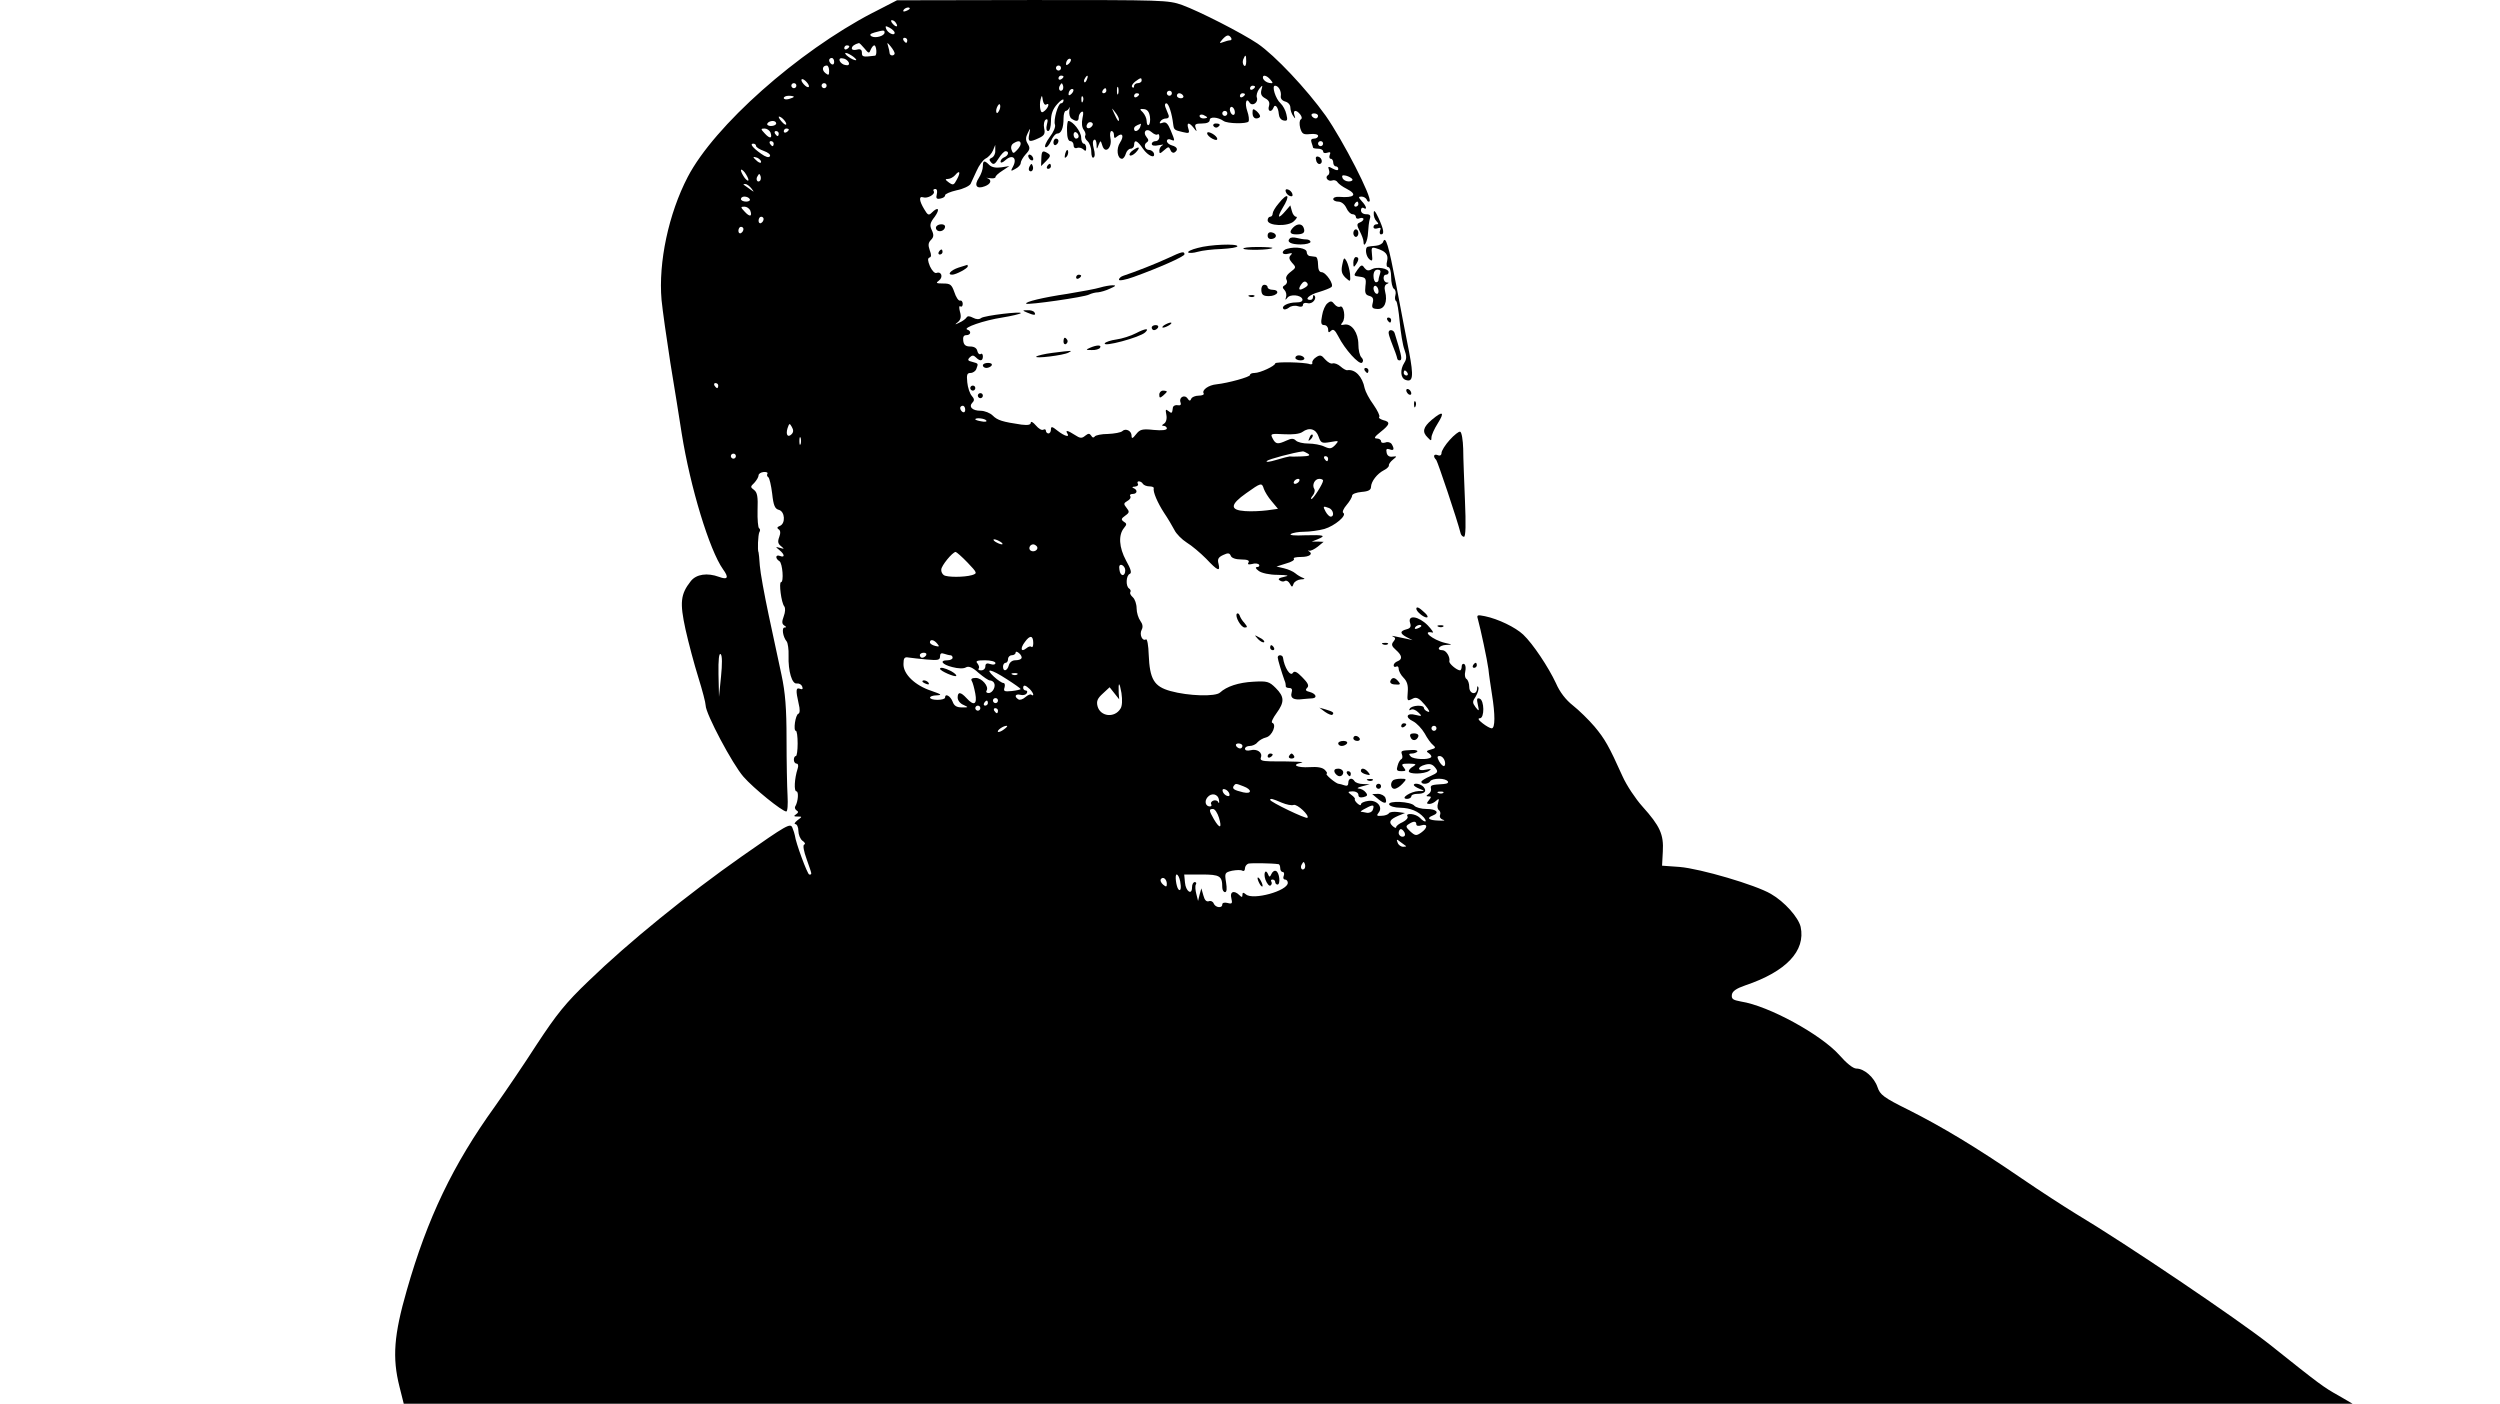 <?xml version="1.0" standalone="no"?>
<!DOCTYPE svg PUBLIC "-//W3C//DTD SVG 20010904//EN"
 "http://www.w3.org/TR/2001/REC-SVG-20010904/DTD/svg10.dtd">
<svg version="1.0" xmlns="http://www.w3.org/2000/svg"
 width="992pt" height="557pt" viewBox="0 0 992 557"
 preserveAspectRatio="xMidYMid meet">

<g transform="translate(0,557) scale(0.1,-0.1)"
fill="#000000" stroke="none">
<path d="M3462 5519 c-297 -155 -627 -448 -733 -651 -76 -146 -117 -339 -104
-488 4 -41 20 -154 35 -250 16 -96 36 -222 45 -280 34 -213 110 -463 164 -539
24 -33 19 -43 -16 -30 -46 17 -90 11 -112 -17 -41 -52 -44 -85 -21 -191 12
-54 35 -140 51 -191 16 -51 29 -101 29 -111 0 -33 107 -234 150 -283 40 -46
154 -138 170 -138 5 0 7 28 5 63 -2 34 -4 135 -4 224 0 123 -5 185 -20 255
-11 51 -34 158 -51 238 -17 80 -33 168 -35 195 -2 28 -4 51 -5 53 -5 7 -2 70
3 80 4 6 4 13 -1 16 -4 2 -7 35 -6 72 2 53 -1 70 -14 80 -15 11 -15 13 1 28 9
10 17 23 17 30 0 6 9 12 20 13 11 1 18 -2 15 -7 -3 -5 -1 -11 4 -14 4 -3 11
-32 15 -65 5 -47 11 -60 26 -64 25 -6 28 -55 4 -64 -10 -4 -12 -8 -5 -13 8 -4
9 -15 3 -31 -7 -18 -5 -27 7 -36 14 -12 14 -12 -4 -7 -19 5 -19 5 -2 -9 21
-17 22 -31 2 -23 -18 7 -20 -10 -2 -21 12 -8 18 -83 6 -83 -9 0 1 -82 13 -96
5 -7 4 -23 -2 -39 -8 -22 -8 -30 2 -37 9 -5 9 -8 1 -8 -12 0 -7 -37 9 -56 4
-6 8 -31 7 -55 -2 -63 14 -115 33 -111 9 1 18 -4 21 -12 4 -10 1 -13 -9 -9
-16 6 -17 -6 -5 -59 6 -23 5 -38 -1 -40 -12 -4 -21 -68 -10 -68 4 0 7 -22 7
-50 0 -27 -3 -50 -7 -50 -5 0 -8 -7 -8 -15 0 -8 5 -15 11 -15 6 0 8 -9 4 -20
-13 -40 -15 -90 -5 -90 10 0 7 -40 -4 -59 -4 -5 -1 -13 5 -17 8 -4 7 -9 -2
-15 -11 -7 -9 -9 5 -9 20 0 20 0 0 -15 -10 -8 -14 -15 -8 -15 6 0 12 -12 12
-27 0 -14 7 -32 16 -39 10 -6 13 -14 7 -15 -6 -3 -2 -26 10 -59 22 -63 22 -60
10 -60 -7 0 -54 127 -57 155 -1 6 -5 19 -10 31 -8 19 -22 11 -199 -113 -218
-153 -450 -341 -609 -495 -92 -88 -127 -132 -206 -252 -52 -81 -127 -191 -166
-246 -167 -232 -268 -443 -350 -730 -51 -177 -58 -267 -29 -382 l17 -68 3867
0 3866 0 -55 32 c-61 34 -73 43 -275 204 -127 100 -569 399 -770 519 -44 27
-140 89 -213 139 -181 124 -316 205 -449 272 -99 49 -113 60 -123 90 -13 39
-53 74 -84 74 -13 0 -39 21 -67 53 -73 82 -281 196 -391 213 -32 6 -38 10 -36
27 2 14 18 25 53 37 163 55 240 137 220 232 -9 38 -64 100 -118 131 -61 36
-280 100 -362 107 l-70 5 3 56 c4 68 -11 101 -81 179 -27 30 -63 84 -79 120
-54 120 -70 148 -111 197 -23 27 -62 65 -86 84 -28 22 -52 53 -67 88 -30 64
-91 156 -130 193 -31 29 -99 62 -152 73 -30 6 -33 5 -28 -11 11 -40 37 -161
42 -199 2 -22 9 -67 14 -100 13 -80 13 -135 -1 -135 -6 0 -22 9 -36 20 -17 13
-20 20 -11 20 19 0 18 72 -1 78 -11 4 -12 -2 -7 -24 6 -27 5 -28 -9 -10 -13
18 -13 22 1 43 8 14 13 30 10 36 -2 7 -5 4 -5 -5 -1 -28 -31 -22 -31 6 0 14
-5 28 -11 32 -6 3 -8 17 -5 29 3 13 2 27 -4 30 -5 3 -10 -1 -10 -9 0 -9 -3
-16 -7 -16 -13 1 -44 27 -42 36 4 17 -13 44 -27 44 -27 0 -14 20 14 21 27 1
27 1 -4 8 -50 12 -96 51 -49 41 5 -1 -4 12 -20 29 -36 36 -80 43 -70 10 5 -15
2 -22 -14 -26 -27 -7 -27 -17 2 -32 l22 -11 -22 5 c-59 13 -67 14 -55 9 10 -5
10 -9 1 -20 -9 -11 -7 -18 10 -33 25 -22 27 -37 6 -45 -8 -3 -15 -10 -15 -16
0 -6 5 -8 10 -5 6 3 10 -1 10 -9 0 -9 9 -25 19 -35 14 -14 19 -30 17 -55 -3
-39 -3 -40 22 -27 13 6 24 0 46 -26 17 -20 22 -31 12 -27 -9 3 -16 10 -16 15
0 13 -48 11 -56 -3 -4 -7 -3 -8 5 -4 6 4 19 -1 28 -10 17 -16 16 -17 -9 -11
-36 10 -45 -9 -11 -25 14 -7 35 -29 46 -48 10 -19 25 -40 33 -46 12 -10 11
-13 -8 -18 -19 -5 -20 -8 -8 -15 8 -6 12 -13 8 -16 -11 -11 -69 -8 -80 3 -9 9
-8 12 4 12 9 0 19 4 22 8 2 4 -7 7 -22 6 -43 -2 -44 -3 -39 -18 3 -8 2 -16 -2
-18 -5 -2 -12 -13 -15 -25 -6 -19 -4 -23 15 -23 18 0 19 2 9 15 -11 13 -8 15
21 15 28 -1 31 -2 17 -11 -10 -5 -18 -14 -18 -19 0 -13 61 -12 80 1 12 8 9 9
-12 5 -35 -8 -37 11 -2 20 18 5 29 1 39 -12 13 -17 11 -20 -20 -34 -19 -8 -35
-18 -35 -22 0 -12 28 -10 35 2 3 6 19 10 35 10 35 0 51 -19 18 -21 -48 -3 -53
-4 -50 -18 2 -8 -3 -18 -10 -22 -10 -7 -10 -9 1 -9 11 0 11 -3 1 -15 -10 -12
-10 -15 2 -15 8 0 20 6 27 13 11 10 12 8 7 -10 -4 -12 -2 -24 3 -27 6 -4 8
-13 5 -20 -3 -8 2 -16 13 -19 10 -3 1 -4 -19 -3 -39 1 -49 10 -23 20 29 11 15
26 -24 26 -21 0 -43 6 -49 13 -14 17 -105 21 -100 5 3 -7 22 -13 44 -13 41 -1
72 -14 94 -39 16 -20 3 -21 -16 -1 -17 17 -59 21 -49 5 3 -5 -5 -15 -19 -22
-14 -6 -26 -15 -26 -20 0 -5 -6 -3 -14 4 -17 16 -12 26 22 41 l27 11 -29 4
c-16 2 -32 0 -35 -5 -3 -5 -16 -10 -29 -10 -19 -2 -21 1 -12 12 19 23 -7 52
-41 47 -16 -2 -29 -8 -29 -14 0 -5 -6 -3 -14 4 -8 7 -12 15 -10 17 2 2 -4 10
-14 17 -16 12 -15 13 6 14 12 0 22 -6 22 -14 0 -9 7 -12 20 -9 16 4 18 8 9 19
-6 8 -19 15 -28 15 -9 1 -2 5 14 9 l30 8 -27 1 c-15 0 -30 6 -33 11 -10 16
-25 12 -25 -6 0 -11 -5 -14 -16 -10 -9 3 -19 6 -23 6 -4 0 -18 9 -31 20 -13
11 -20 20 -16 20 4 0 1 7 -7 15 -10 10 -30 13 -61 11 -48 -3 -74 9 -34 17 22
4 -21 6 -121 6 -34 1 -42 4 -38 15 8 20 -15 36 -41 29 -13 -3 -22 -1 -22 6 0
6 8 11 19 11 10 0 24 6 30 14 7 8 22 17 35 20 24 6 43 52 24 58 -5 2 3 19 17
38 32 44 32 65 -3 100 -26 26 -34 28 -88 25 -60 -3 -107 -19 -133 -43 -18 -17
-125 -14 -197 6 -65 18 -82 47 -86 144 -1 37 -6 64 -11 61 -14 -9 -27 19 -17
38 6 11 4 23 -5 35 -8 11 -15 33 -15 50 0 17 -7 37 -15 44 -8 7 -13 16 -10 20
3 5 1 11 -5 15 -14 9 -12 52 3 58 8 3 5 18 -15 53 -28 52 -31 101 -8 129 12
14 11 18 -1 25 -11 8 -11 12 6 24 17 12 17 16 5 31 -12 15 -12 18 3 27 10 5
15 13 12 19 -4 5 1 9 9 9 19 0 21 16 4 23 -8 3 -5 6 5 6 10 1 15 6 12 11 -3 6
-2 10 4 10 5 0 13 -4 16 -10 3 -5 15 -10 26 -10 10 0 18 -3 17 -7 -4 -14 15
-58 41 -98 15 -22 33 -53 41 -68 7 -15 30 -38 49 -50 20 -12 54 -41 77 -64 46
-49 57 -53 49 -20 -5 18 -1 26 19 35 19 9 25 8 30 -4 3 -8 19 -14 41 -14 25 0
34 -4 29 -12 -5 -8 0 -9 14 -6 12 4 25 2 28 -3 3 -5 -1 -9 -8 -9 -8 -1 -6 -6
6 -15 11 -9 44 -16 75 -16 44 -1 49 -3 26 -8 -20 -4 -26 -9 -17 -14 6 -5 16
-6 21 -2 6 3 14 -2 19 -11 8 -15 10 -15 15 0 4 9 17 16 29 17 15 0 18 3 8 6
-8 3 -22 11 -30 18 -8 7 -28 16 -45 20 l-30 7 38 12 c22 6 35 14 31 19 -4 4 9
7 29 7 33 0 49 12 30 23 -5 2 -3 3 2 2 6 -2 21 6 34 16 l23 19 -23 1 -24 0 23
9 c36 15 26 18 -49 16 -41 -2 -65 0 -57 5 7 5 31 9 53 9 22 0 58 5 80 11 41
12 91 54 75 64 -5 3 1 17 13 31 12 14 22 31 22 37 0 7 17 13 38 15 27 2 37 8
37 20 1 22 24 52 51 66 12 6 21 15 20 19 -1 5 6 15 16 23 17 14 17 14 -2 12
-12 -2 -21 4 -23 16 -3 14 0 17 12 13 17 -7 20 1 8 21 -5 7 -16 10 -25 6 -10
-3 -17 -1 -17 5 0 6 -8 11 -17 11 -13 0 -9 7 15 26 38 30 40 40 10 47 -12 4
-19 9 -15 13 3 4 -7 25 -23 48 -17 23 -32 52 -35 65 -9 47 -38 77 -69 72 -5
-1 -17 6 -27 15 -10 9 -24 14 -31 12 -7 -3 -20 5 -30 16 -14 17 -20 19 -35 9
-10 -6 -17 -16 -16 -22 2 -6 -3 -8 -10 -6 -20 8 -137 10 -137 3 0 -10 -60 -38
-82 -38 -10 0 -18 -3 -18 -8 0 -8 -87 -32 -133 -37 -32 -3 -59 -23 -51 -36 3
-5 -6 -9 -20 -9 -13 0 -27 -6 -29 -12 -4 -10 -8 -10 -15 1 -12 17 -35 4 -28
-15 4 -10 0 -14 -11 -12 -10 2 -18 -3 -19 -9 -3 -24 -4 -25 -18 -14 -11 9 -12
6 -8 -15 3 -16 -1 -30 -9 -35 -10 -6 -10 -9 -1 -9 6 0 12 -5 12 -10 0 -7 -20
-9 -52 -6 -46 5 -55 2 -70 -17 -14 -18 -18 -19 -18 -6 0 20 -24 31 -37 18 -5
-5 -31 -10 -57 -11 -25 0 -49 -5 -52 -10 -4 -6 -10 -5 -14 3 -7 10 -11 10 -24
0 -13 -11 -20 -11 -41 3 -28 18 -39 21 -30 6 11 -17 -11 -11 -39 11 -21 17
-26 18 -26 5 0 -9 -4 -16 -10 -16 -5 0 -10 5 -10 11 0 5 -5 7 -10 4 -6 -4 -19
4 -30 17 -11 13 -19 17 -20 11 0 -9 -11 -11 -37 -8 -75 11 -95 17 -114 36 -10
10 -32 19 -48 19 -33 0 -49 16 -32 33 8 8 7 15 -3 26 -8 9 -16 33 -18 54 -3
30 -1 37 13 37 9 0 20 7 23 16 8 22 9 21 -16 28 -18 4 -20 8 -10 18 9 9 15 9
24 0 17 -17 28 -15 28 4 0 8 -4 13 -9 9 -5 -3 -11 3 -13 12 -2 11 -12 18 -28
18 -18 0 -26 6 -28 23 -2 15 2 22 12 22 19 0 21 17 4 22 -20 7 67 37 139 48
37 6 70 14 73 17 9 9 -144 -9 -157 -19 -7 -6 -19 -6 -32 1 -13 7 -22 8 -26 1
-3 -5 -16 -15 -28 -20 -19 -10 -20 -9 -6 2 11 9 14 21 8 41 -4 16 -4 25 2 21
5 -3 9 2 9 10 0 9 -5 15 -11 13 -6 -1 -16 14 -22 33 -11 31 -16 35 -45 35 -28
0 -30 2 -16 12 17 13 10 37 -10 30 -7 -3 -18 9 -26 26 -9 22 -10 32 -2 35 8 2
8 11 1 29 -7 20 -6 30 5 41 11 11 12 20 3 39 -9 19 -7 29 12 53 22 31 14 42
-12 16 -12 -12 -16 -10 -30 14 -20 33 -22 53 -4 47 17 -6 49 12 42 24 -4 5 -1
9 6 9 7 0 9 -8 6 -21 -4 -16 -1 -20 14 -17 11 2 19 7 19 13 -1 5 20 14 46 20
26 5 50 17 55 25 4 8 15 32 24 52 9 21 25 43 36 49 11 5 24 20 29 32 l9 22 0
-23 c1 -12 -6 -25 -14 -28 -11 -5 -11 -9 -2 -19 9 -10 15 -7 29 16 10 16 22
29 28 29 15 0 12 -17 -5 -24 -8 -3 -15 -11 -15 -17 0 -7 8 -5 20 6 27 24 47 8
30 -25 -11 -20 -10 -21 9 -10 12 6 21 16 21 23 0 7 9 23 20 35 17 18 18 25 8
41 -9 15 -9 25 0 43 11 22 11 22 6 -4 -7 -31 0 -34 38 -16 22 10 26 18 21 39
-3 15 0 30 6 34 8 5 10 -1 5 -19 -4 -16 -2 -26 5 -26 6 0 11 17 11 39 0 28 7
48 25 68 13 15 25 22 25 16 0 -7 -4 -13 -10 -13 -12 0 -31 -67 -24 -85 3 -8
-6 -30 -21 -49 -14 -19 -22 -37 -17 -40 5 -3 15 8 22 24 7 17 18 30 25 30 16
0 25 22 25 61 0 16 4 29 9 29 5 0 11 6 14 13 2 6 2 1 0 -12 -2 -13 2 -28 9
-32 19 -13 28 -11 28 5 0 8 5 18 11 22 8 4 9 -3 4 -25 -4 -20 -2 -37 5 -46 6
-8 9 -18 6 -23 -3 -6 1 -15 9 -22 8 -7 15 -26 15 -42 0 -16 4 -27 9 -23 6 3 6
17 1 35 -5 18 -5 32 1 35 5 4 9 -4 10 -17 0 -22 1 -22 8 -3 8 19 8 19 15 -3
11 -35 40 -8 32 30 -3 15 -1 28 4 28 6 0 10 -7 10 -16 0 -13 3 -14 13 -5 21
17 28 1 11 -25 -16 -24 -11 -64 8 -64 5 0 12 9 15 20 3 11 12 20 19 20 8 0 14
7 14 15 0 23 13 18 35 -15 20 -29 51 -42 43 -17 -3 6 -11 12 -18 12 -17 0 -24
21 -10 30 8 5 8 11 0 20 -18 22 -1 39 19 21 10 -9 21 -13 24 -9 4 3 7 -1 7
-10 0 -10 -7 -17 -15 -17 -8 0 -15 -5 -15 -11 0 -7 11 -9 28 -5 15 3 21 3 15
0 -7 -3 -13 -13 -13 -21 0 -14 2 -14 19 1 17 15 19 15 25 1 3 -9 10 -13 16
-10 16 10 12 22 -10 28 -11 3 -20 11 -20 17 0 7 7 10 15 6 18 -7 18 -7 0 37
-11 27 -19 35 -32 30 -11 -4 -14 -3 -9 5 4 7 14 12 23 12 9 0 13 6 9 15 -3 8
-9 22 -12 30 -3 8 -2 15 4 15 9 0 22 -40 27 -83 3 -22 4 -23 38 -31 25 -6 28
-5 22 14 -8 25 3 26 21 3 13 -17 14 -17 8 0 -5 14 0 17 25 17 20 0 31 5 31 14
0 14 32 12 55 -4 15 -11 93 -12 99 -2 3 6 1 24 -5 41 -11 32 -4 56 9 34 11
-17 36 1 29 20 -3 8 1 23 9 34 14 17 15 17 9 -4 -4 -16 0 -25 15 -33 15 -8 19
-17 15 -31 -7 -21 10 -27 18 -6 6 17 19 2 21 -25 1 -13 8 -24 19 -26 15 -3 17
1 11 25 -3 15 -14 35 -23 43 -20 18 -36 70 -22 70 14 0 26 -22 23 -41 -2 -10
6 -19 18 -22 11 -3 20 -13 20 -24 0 -10 5 -25 11 -33 9 -13 10 -12 5 3 -7 21
7 23 23 3 7 -9 8 -17 2 -20 -5 -4 -6 -18 -2 -34 7 -23 12 -27 39 -24 18 2 32
-1 32 -7 0 -6 -7 -11 -16 -11 -11 0 -14 -5 -10 -16 3 -9 6 -18 6 -20 0 -2 9
-4 20 -4 11 0 20 -5 20 -11 0 -6 7 -8 16 -5 12 4 15 2 10 -9 -3 -8 -1 -15 4
-15 6 0 10 -7 10 -15 0 -8 5 -15 10 -15 6 0 10 -5 10 -10 0 -7 -7 -7 -22 1
-18 10 -20 9 -15 -5 3 -8 2 -18 -4 -21 -14 -9 1 -27 17 -21 7 3 17 0 21 -7 5
-7 20 -18 36 -26 45 -23 31 -37 -30 -32 -13 1 -23 -3 -23 -9 0 -5 9 -10 20
-10 12 0 25 -10 32 -25 6 -14 17 -25 25 -25 7 0 13 -5 13 -11 0 -6 7 -9 15 -5
8 3 15 1 15 -3 0 -5 -7 -11 -15 -14 -12 -5 -12 -10 0 -34 8 -15 15 -34 15 -41
0 -31 17 1 18 34 1 20 4 45 7 55 5 14 1 19 -14 19 -12 0 -21 6 -21 16 0 8 5
12 10 9 16 -10 12 7 -7 27 -14 16 -14 18 0 18 8 0 17 -6 20 -12 2 -7 7 -10 11
-7 13 12 -106 243 -174 340 -76 106 -201 239 -270 286 -64 43 -231 128 -299
153 -56 20 -77 20 -595 20 l-537 -1 -97 -50z m148 17 c0 -2 -7 -7 -16 -10 -8
-3 -12 -2 -9 4 6 10 25 14 25 6z m-55 -57 c11 -16 1 -19 -13 -3 -7 8 -8 14 -3
14 5 0 13 -5 16 -11z m-5 -39 c0 -14 -28 -1 -34 16 -4 12 -2 12 14 4 11 -6 20
-15 20 -20z m-40 1 c0 -14 -37 -24 -52 -15 -9 6 -5 10 12 15 36 10 40 10 40 0z
m1375 -21 c3 -5 2 -10 -4 -10 -5 0 -17 -3 -27 -7 -16 -6 -17 -5 -4 10 17 19
26 21 35 7z m-1285 -10 c0 -5 -2 -10 -4 -10 -3 0 -8 5 -11 10 -3 6 -1 10 4 10
6 0 11 -4 11 -10z m-170 -32 c17 -21 19 -21 25 -5 4 9 10 17 14 17 9 0 12 -40
3 -41 -48 -6 -52 -5 -52 12 0 12 -6 16 -20 12 -11 -3 -20 -1 -20 5 0 9 12 17
28 21 2 1 12 -9 22 -21z m120 -20 c0 -4 -4 -8 -10 -8 -5 0 -10 4 -10 9 0 5 -3
18 -6 28 -5 16 -4 16 10 -1 9 -11 16 -23 16 -28z m-180 28 c0 -3 -4 -8 -10
-11 -5 -3 -10 -1 -10 4 0 6 5 11 10 11 6 0 10 -2 10 -4z m16 -41 c10 -8 15
-14 9 -14 -5 0 -19 6 -29 14 -11 8 -15 15 -10 15 6 0 19 -7 30 -15z m1559 -19
c0 -15 -4 -21 -9 -16 -5 5 -6 16 -3 24 9 22 12 20 12 -8z m-1635 -2 c0 -8 -4
-12 -10 -9 -5 3 -10 10 -10 16 0 5 5 9 10 9 6 0 10 -7 10 -16z m58 -2 c3 -9
-2 -13 -14 -10 -9 1 -19 9 -22 16 -3 9 2 13 14 10 9 -1 19 -9 22 -16z m874 -4
c-7 -7 -12 -8 -12 -2 0 14 12 26 19 19 2 -3 -1 -11 -7 -17z m-952 -29 c0 -18
-2 -19 -15 -9 -15 12 -12 30 6 30 5 0 9 -10 9 -21z m920 11 c0 -5 -4 -10 -10
-10 -5 0 -10 5 -10 10 0 6 5 10 10 10 6 0 10 -4 10 -10z m10 -34 c0 -3 -4 -8
-10 -11 -5 -3 -10 -1 -10 4 0 6 5 11 10 11 6 0 10 -2 10 -4z m93 -11 c-3 -9
-8 -14 -10 -11 -3 3 -2 9 2 15 9 16 15 13 8 -4z m728 -1 c12 -14 11 -16 -5
-13 -11 2 -21 10 -24 17 -5 17 13 15 29 -4z m-1831 -26 c0 -6 -7 -5 -15 2 -8
7 -15 17 -15 22 0 6 7 5 15 -2 8 -7 15 -17 15 -22z m1320 22 c0 -5 -7 -10 -15
-10 -8 0 -15 -5 -15 -12 0 -6 -3 -8 -7 -4 -5 4 1 14 11 22 23 17 26 17 26 4z
m-1370 -20 c0 -5 -4 -10 -10 -10 -5 0 -10 5 -10 10 0 6 5 10 10 10 6 0 10 -4
10 -10z m120 0 c0 -5 -4 -10 -10 -10 -5 0 -10 5 -10 10 0 6 5 10 10 10 6 0 10
-4 10 -10z m936 -17 c-10 -10 -19 5 -10 18 6 11 8 11 12 0 2 -7 1 -15 -2 -18z
m221 -15 c-3 -7 -5 -2 -5 12 0 14 2 19 5 13 2 -7 2 -19 0 -25z m543 28 c0 -3
-4 -8 -10 -11 -5 -3 -10 -1 -10 4 0 6 5 11 10 11 6 0 10 -2 10 -4z m-728 -28
c-7 -7 -12 -8 -12 -2 0 14 12 26 19 19 2 -3 -1 -11 -7 -17z m138 12 c0 -5 -5
-10 -11 -10 -5 0 -7 5 -4 10 3 6 8 10 11 10 2 0 4 -4 4 -10z m260 -10 c0 -5
-4 -10 -10 -10 -5 0 -10 5 -10 10 0 6 5 10 10 10 6 0 10 -4 10 -10z m-130 -4
c0 -3 -4 -8 -10 -11 -5 -3 -10 -1 -10 4 0 6 5 11 10 11 6 0 10 -2 10 -4z m175
-6 c3 -5 -1 -10 -9 -10 -9 0 -16 5 -16 10 0 6 4 10 9 10 6 0 13 -4 16 -10z
m245 6 c0 -3 -4 -8 -10 -11 -5 -3 -10 -1 -10 4 0 6 5 11 10 11 6 0 10 -2 10
-4z m-1790 -10 c0 -2 -9 -6 -20 -9 -11 -3 -20 -1 -20 4 0 5 9 9 20 9 11 0 20
-2 20 -4z m1001 -31 c15 10 10 -11 -5 -24 -11 -10 -15 -8 -18 6 -2 10 -2 27 1
38 5 19 6 18 9 -3 2 -12 8 -20 13 -17z m146 13 c-3 -8 -6 -5 -6 6 -1 11 2 17
5 13 3 -3 4 -12 1 -19z m-331 -34 c-4 -9 -9 -15 -11 -12 -3 3 -3 13 1 22 4 9
9 15 11 12 3 -3 3 -13 -1 -22z m934 -10 c0 -8 -4 -12 -10 -9 -5 3 -10 13 -10
21 0 8 5 12 10 9 6 -3 10 -13 10 -21z m-460 -28 c0 -12 -5 -7 -19 24 -11 24
-11 24 3 6 9 -11 16 -24 16 -30z m123 11 c2 -15 0 -30 -5 -33 -4 -3 -8 4 -8
15 0 11 -7 26 -15 35 -14 13 -13 15 4 13 13 -1 21 -10 24 -30z m307 13 c0 -5
-4 -10 -10 -10 -5 0 -10 5 -10 10 0 6 5 10 10 10 6 0 10 -4 10 -10z m-80 -16
c0 -2 -7 -4 -15 -4 -8 0 -15 4 -15 10 0 5 7 7 15 4 8 -4 15 -8 15 -10z m440 6
c0 -5 -4 -10 -9 -10 -6 0 -13 5 -16 10 -3 6 1 10 9 10 9 0 16 -4 16 -10z
m-2110 -32 c0 -5 -7 -3 -15 6 -8 8 -15 18 -15 22 0 3 7 1 15 -6 8 -7 15 -17
15 -22z m-40 2 c0 -5 -9 -10 -21 -10 -11 0 -17 5 -14 10 3 6 13 10 21 10 8 0
14 -4 14 -10z m1251 -13 c-13 -13 -26 -3 -16 12 3 6 11 8 17 5 6 -4 6 -10 -1
-17z m193 -2 c-7 -16 -24 -21 -24 -6 0 8 7 13 27 20 1 1 0 -6 -3 -14z m-1467
-20 c9 -25 -2 -27 -22 -5 -17 18 -17 20 -1 20 9 0 19 -7 23 -15z m73 11 c0 -3
-4 -8 -10 -11 -5 -3 -10 -1 -10 4 0 6 5 11 10 11 6 0 10 -2 10 -4z m-40 -16
c0 -5 -2 -10 -4 -10 -3 0 -8 5 -11 10 -3 6 -1 10 4 10 6 0 11 -4 11 -10z m-20
-40 c0 -5 -2 -10 -4 -10 -3 0 -8 5 -11 10 -3 6 -1 10 4 10 6 0 11 -4 11 -10z
m980 -1 c0 -6 -7 -17 -15 -25 -13 -14 -16 -14 -21 1 -4 10 -1 21 7 26 19 12
29 11 29 -2z m1200 1 c0 -5 -4 -10 -10 -10 -5 0 -10 5 -10 10 0 6 5 10 10 10
6 0 10 -4 10 -10z m-2250 -9 c0 -5 14 -14 31 -20 17 -6 28 -15 24 -21 -4 -7
-17 -3 -35 10 -34 24 -46 40 -31 40 6 0 11 -4 11 -9z m20 -63 c0 -6 -6 -5 -15
2 -8 7 -15 14 -15 16 0 2 7 1 15 -2 8 -4 15 -11 15 -16z m-50 -72 c0 -6 -7 -2
-15 8 -8 11 -15 25 -15 30 0 6 7 2 15 -8 8 -11 15 -25 15 -30z m827 2 c-12
-23 -15 -24 -32 -12 -15 11 -16 14 -3 14 8 0 21 7 28 15 18 22 23 12 7 -17z
m-781 -5 c-10 -10 -19 5 -10 18 6 11 8 11 12 0 2 -7 1 -15 -2 -18z m2350 6 c3
-5 -4 -9 -14 -9 -11 0 -22 6 -25 14 -4 10 0 12 14 9 11 -3 22 -9 25 -14z
m-2385 -36 c13 -17 13 -17 -6 -3 -11 8 -22 16 -24 17 -2 2 0 3 6 3 6 0 17 -8
24 -17z m-6 -43 c3 -5 -3 -10 -14 -10 -12 0 -21 5 -21 10 0 6 6 10 14 10 8 0
18 -4 21 -10z m2415 -20 c0 -5 -5 -10 -11 -10 -5 0 -7 5 -4 10 3 6 8 10 11 10
2 0 4 -4 4 -10z m-2413 -25 c9 -25 -2 -27 -22 -5 -17 18 -17 20 -1 20 9 0 19
-7 23 -15z m53 -34 c0 -6 -4 -13 -10 -16 -5 -3 -10 1 -10 9 0 9 5 16 10 16 6
0 10 -4 10 -9z m-80 -40 c0 -6 -4 -13 -10 -16 -5 -3 -10 1 -10 9 0 9 5 16 10
16 6 0 10 -4 10 -9z m-100 -621 c0 -5 -2 -10 -4 -10 -3 0 -8 5 -11 10 -3 6 -1
10 4 10 6 0 11 -4 11 -10z m980 -96 c0 -8 -4 -12 -10 -9 -5 3 -10 10 -10 16 0
5 5 9 10 9 6 0 10 -7 10 -16z m84 -43 c3 -4 -6 -6 -19 -3 -14 2 -25 6 -25 8 0
8 39 4 44 -5z m-773 -54 c-15 -15 -24 -2 -16 24 7 20 8 21 17 5 7 -12 7 -21
-1 -29z m2091 -9 c9 -26 13 -28 47 -22 34 6 35 6 19 -12 -15 -15 -21 -16 -43
-6 -14 7 -43 12 -63 12 -21 0 -43 5 -50 12 -9 9 -18 9 -37 0 -35 -16 -43 -15
-55 8 -10 19 -8 20 45 17 34 -2 62 1 73 9 27 20 54 12 64 -18z m-2055 -30 c-3
-7 -5 -2 -5 12 0 14 2 19 5 13 2 -7 2 -19 0 -25z m2013 -38 c11 -7 5 -10 -25
-11 -22 -1 -43 -1 -47 0 -3 0 -28 -6 -54 -14 -26 -8 -43 -10 -37 -4 7 7 104
33 143 38 3 0 12 -4 20 -9z m-2270 -10 c0 -5 -4 -10 -10 -10 -5 0 -10 5 -10
10 0 6 5 10 10 10 6 0 10 -4 10 -10z m2350 -10 c0 -5 -2 -10 -4 -10 -3 0 -8 5
-11 10 -3 6 -1 10 4 10 6 0 11 -4 11 -10z m-115 -90 c-3 -5 -11 -10 -16 -10
-6 0 -7 5 -4 10 3 6 11 10 16 10 6 0 7 -4 4 -10z m95 3 c0 -12 -39 -73 -46
-73 -4 0 -1 7 6 15 6 8 9 19 5 25 -10 16 2 40 20 40 8 0 15 -3 15 -7z m-235
-33 c4 -11 17 -33 31 -49 l25 -30 -43 -6 c-24 -3 -63 -5 -88 -3 -61 4 -59 26
5 71 59 42 62 43 70 17z m259 -76 c17 -7 22 -34 6 -34 -5 0 -14 9 -20 20 -12
22 -10 23 14 14z m-1304 -134 c8 -5 11 -10 5 -10 -5 0 -17 5 -25 10 -8 5 -10
10 -5 10 6 0 17 -5 25 -10z m145 -19 c7 -12 -12 -24 -25 -16 -11 7 -4 25 10
25 5 0 11 -4 15 -9z m-276 -63 c39 -41 40 -43 18 -50 -31 -9 -100 -9 -112 0
-6 4 -11 14 -10 22 0 15 44 69 57 70 3 0 25 -19 47 -42z m626 -31 c0 -26 -20
-25 -23 2 -3 16 1 22 10 19 7 -3 13 -12 13 -21z m1175 -221 c0 -2 -7 -7 -16
-10 -8 -3 -12 -2 -9 4 6 10 25 14 25 6z m-1540 -68 c0 -12 -3 -18 -7 -15 -3 4
-12 2 -20 -5 -22 -18 -26 -1 -6 25 20 28 33 26 33 -5z m-381 -2 c10 -12 8 -13
-8 -9 -12 3 -21 9 -21 14 0 14 16 11 29 -5z m334 -58 c-2 -5 -13 -8 -25 -8
-11 0 -22 -8 -25 -20 -6 -23 -23 -27 -23 -5 0 8 5 15 10 15 6 0 10 7 10 15 0
8 7 15 15 15 8 0 15 5 15 10 0 6 6 5 14 -2 8 -7 12 -16 9 -20z m-1192 -73 l-8
-80 -2 90 c-1 57 2 86 9 79 6 -6 6 -39 1 -89z m814 85 c-3 -5 -10 -10 -16 -10
-5 0 -9 5 -9 10 0 6 7 10 16 10 8 0 12 -4 9 -10z m96 0 c5 0 9 -4 9 -10 0 -5
-9 -10 -20 -10 -34 0 -22 -17 19 -27 22 -6 45 -7 54 -1 11 6 26 0 50 -22 19
-16 39 -30 45 -30 6 0 13 -4 16 -9 9 -14 -5 -41 -21 -41 -8 0 -12 4 -8 10 10
16 -19 50 -43 50 -15 0 -21 -4 -16 -12 4 -6 10 -29 14 -50 8 -43 -5 -51 -35
-18 -23 25 -35 26 -35 2 0 -11 10 -24 23 -29 21 -10 21 -10 -6 -10 -21 0 -31
6 -37 23 -9 23 -30 34 -30 16 0 -5 -13 -9 -30 -9 -38 0 -40 17 -2 18 22 1 17
4 -23 18 -64 21 -111 66 -110 106 0 24 4 29 20 26 11 -2 44 -5 73 -8 44 -4 52
-2 52 12 0 12 5 15 16 11 9 -3 20 -6 25 -6z m179 -31 c0 -6 -9 -8 -20 -4 -14
5 -20 2 -20 -9 0 -9 -7 -16 -17 -16 -9 0 -13 3 -10 7 4 3 2 12 -4 20 -9 10 -4
13 30 13 22 0 41 -5 41 -11z m45 -64 c30 -19 55 -37 55 -39 0 -2 -16 -6 -35
-8 -30 -3 -34 -1 -29 14 3 10 1 18 -5 18 -5 0 -22 11 -37 25 -39 36 -12 31 51
-10z m42 19 c-3 -3 -12 -4 -19 -1 -8 3 -5 6 6 6 11 1 17 -2 13 -5z m409 -136
c-23 -38 -80 -32 -91 10 -5 20 0 31 21 50 l27 25 19 -24 19 -24 -2 25 c-2 46
3 46 11 0 4 -28 3 -52 -4 -62z m-360 78 c8 -8 14 -18 14 -22 0 -4 -3 -4 -7 -1
-3 4 -14 0 -24 -9 -10 -9 -23 -13 -28 -9 -18 11 -12 23 8 18 10 -3 22 0 25 6
4 6 2 11 -3 11 -6 0 -11 5 -11 10 0 14 9 12 26 -4z m-126 -46 c0 -5 -4 -10
-10 -10 -5 0 -10 5 -10 10 0 6 5 10 10 10 6 0 10 -4 10 -10z m-40 -10 c0 -5
-5 -10 -11 -10 -5 0 -7 5 -4 10 3 6 8 10 11 10 2 0 4 -4 4 -10z m-30 -20 c0
-5 -4 -10 -10 -10 -5 0 -10 5 -10 10 0 6 5 10 10 10 6 0 10 -4 10 -10z m70
-10 c0 -5 -2 -10 -4 -10 -3 0 -8 5 -11 10 -3 6 -1 10 4 10 6 0 11 -4 11 -10z
m24 -74 c-10 -8 -21 -12 -24 -10 -5 6 21 24 34 24 6 0 1 -6 -10 -14z m1716 4
c0 -5 -4 -10 -10 -10 -5 0 -10 5 -10 10 0 6 5 10 10 10 6 0 10 -4 10 -10z
m-770 -70 c0 -5 -4 -10 -9 -10 -6 0 -13 5 -16 10 -3 6 1 10 9 10 9 0 16 -4 16
-10z m803 -60 c3 -11 1 -20 -4 -20 -4 0 -13 9 -19 20 -8 16 -8 20 3 20 8 0 17
-9 20 -20z m-799 -100 c35 -13 34 -32 -1 -24 -37 9 -44 14 -38 25 8 11 8 11
39 -1z m-56 -29 c3 -8 -1 -12 -9 -9 -7 2 -15 10 -17 17 -3 8 1 12 9 9 7 -2 15
-10 17 -17z m849 3 c-3 -3 -12 -4 -19 -1 -8 3 -5 6 6 6 11 1 17 -2 13 -5z
m-890 -29 c2 -11 0 -15 -3 -8 -3 7 -12 9 -20 6 -7 -3 -11 -9 -8 -14 3 -5 1 -9
-5 -9 -17 0 -23 20 -10 36 16 20 43 14 46 -11z m249 -10 c19 -8 40 -12 47 -9
14 5 64 -42 55 -51 -5 -6 -148 63 -148 71 0 7 9 5 46 -11z m361 -29 c-3 -8
-14 -13 -24 -11 -10 2 -20 4 -23 4 -3 1 6 7 20 14 29 16 35 14 27 -7z m-610
-31 c13 -43 3 -45 -20 -6 -20 35 -21 41 -4 41 8 0 18 -16 24 -35z m783 -26 c0
-6 9 -8 20 -4 26 8 26 -10 -1 -29 -19 -13 -23 -13 -43 5 -18 17 -19 21 -6 29
20 13 30 12 30 -1z m-46 -34 c3 -9 0 -15 -9 -15 -8 0 -15 7 -15 15 0 8 4 15 9
15 5 0 11 -7 15 -15z m5 -52 c2 -2 -3 -3 -11 -3 -9 0 -19 7 -22 16 -6 15 -4
15 11 3 10 -7 20 -15 22 -16z m-506 -72 c4 0 7 -8 7 -16 0 -8 4 -15 10 -15 5
0 7 -7 4 -15 -4 -8 -1 -15 5 -15 6 0 11 -6 11 -13 0 -32 -138 -70 -166 -46
-11 9 -14 8 -14 -2 0 -10 -3 -10 -12 -1 -21 21 -39 14 -32 -12 5 -21 3 -24
-15 -19 -12 3 -21 1 -21 -6 0 -16 -27 -13 -34 4 -3 8 -12 12 -19 9 -10 -3 -17
4 -22 23 l-8 28 -7 -25 -6 -25 -7 28 c-4 15 -5 32 -2 37 4 6 1 10 -4 10 -6 0
-11 -9 -11 -21 0 -33 -25 -16 -28 19 l-3 32 69 0 c73 0 82 -6 82 -51 0 -10 5
-19 11 -19 7 0 8 14 4 39 -6 37 -5 39 24 46 17 3 35 4 41 0 5 -3 10 0 10 9 0
8 6 16 13 19 10 3 93 2 120 -2z m103 -18 c-10 -10 -19 5 -10 18 6 11 8 11 12
0 2 -7 1 -15 -2 -18z m-493 -50 c5 -26 2 -42 -7 -32 -9 11 -15 59 -7 59 5 0
11 -12 14 -27z m-53 -10 c0 -13 -3 -13 -15 -3 -8 7 -12 16 -9 21 8 13 24 1 24
-18z"/>
<path d="M5196 3833 c-6 -14 -5 -15 5 -6 7 7 10 15 7 18 -3 3 -9 -2 -12 -12z"/>
<path d="M3730 2916 c0 -8 59 -34 64 -28 3 3 -6 11 -20 19 -26 13 -44 17 -44
9z"/>
<path d="M3660 2866 c0 -2 7 -7 16 -10 8 -3 12 -2 9 4 -6 10 -25 14 -25 6z"/>
<path d="M5045 2102 c-5 -12 -9 -13 -12 -4 -10 27 -21 10 -12 -18 6 -16 15
-27 20 -24 5 3 7 10 4 15 -4 5 -1 9 4 9 6 0 11 -4 11 -10 0 -5 4 -10 9 -10 13
0 8 49 -6 54 -6 3 -14 -3 -18 -12z"/>
<path d="M4990 2085 c0 -5 5 -17 10 -25 5 -8 10 -10 10 -5 0 6 -5 17 -10 25
-5 8 -10 11 -10 5z"/>
<path d="M4970 5121 c0 -12 6 -21 15 -21 8 0 15 4 15 9 0 5 -7 14 -15 21 -13
10 -15 9 -15 -9z"/>
<path d="M4234 5050 c0 -25 5 -40 13 -40 7 0 13 -7 13 -16 0 -10 6 -14 14 -11
7 3 19 0 25 -6 8 -8 11 -7 11 6 0 9 -4 17 -10 17 -5 0 -10 11 -10 25 0 22 -33
65 -51 65 -3 0 -6 -18 -5 -40z m46 -21 c0 -5 -4 -9 -10 -9 -5 0 -10 7 -10 16
0 8 5 12 10 9 6 -3 10 -10 10 -16z"/>
<path d="M4815 5070 c4 -6 11 -8 16 -5 14 9 11 15 -7 15 -8 0 -12 -5 -9 -10z"/>
<path d="M4790 5041 c0 -6 9 -15 20 -21 13 -7 20 -7 20 -1 0 6 -9 15 -20 21
-13 7 -20 7 -20 1z"/>
<path d="M4180 5004 c0 -8 5 -12 10 -9 6 3 10 10 10 16 0 5 -4 9 -10 9 -5 0
-10 -7 -10 -16z"/>
<path d="M4496 4974 c-11 -7 -17 -17 -13 -20 3 -4 14 1 23 10 21 22 15 28 -10
10z"/>
<path d="M4227 4961 c-4 -17 -3 -21 5 -13 5 5 8 16 6 23 -3 8 -7 3 -11 -10z"/>
<path d="M4132 4941 l-1 -30 21 21 c16 16 18 22 7 29 -22 14 -26 11 -27 -20z"/>
<path d="M4080 4951 c0 -5 5 -13 10 -16 6 -3 10 -2 10 4 0 5 -4 13 -10 16 -5
3 -10 2 -10 -4z"/>
<path d="M5222 4936 c1 -10 8 -17 13 -17 15 1 12 24 -3 29 -9 3 -13 -2 -10
-12z"/>
<path d="M3900 4910 c0 -12 -7 -32 -16 -46 -20 -30 -9 -46 24 -33 24 9 29 25
10 32 -7 2 -3 2 10 0 12 -2 22 0 22 4 0 5 12 16 28 26 l27 18 -32 -5 c-21 -3
-37 0 -47 9 -20 20 -26 19 -26 -5z"/>
<path d="M4086 4911 c-4 -7 -5 -15 -2 -18 9 -9 19 4 14 18 -4 11 -6 11 -12 0z"/>
<path d="M4155 4910 c-3 -5 -1 -10 4 -10 6 0 11 5 11 10 0 6 -2 10 -4 10 -3 0
-8 -4 -11 -10z"/>
<path d="M5102 4809 c2 -7 10 -15 17 -17 8 -3 12 1 9 9 -2 7 -10 15 -17 17 -8
3 -12 -1 -9 -9z"/>
<path d="M5073 4762 c-13 -15 -23 -33 -23 -39 0 -7 -4 -13 -10 -13 -5 0 -10
-6 -10 -14 0 -23 81 -26 104 -4 11 10 15 18 9 18 -6 0 -14 10 -17 23 l-6 22
-19 -22 c-29 -34 -35 -28 -12 11 33 53 22 66 -16 18z"/>
<path d="M5451 4725 c-1 -12 4 -26 11 -33 9 -9 9 -12 0 -12 -7 0 -12 -5 -12
-11 0 -6 7 -8 16 -5 12 4 15 2 10 -9 -3 -8 -1 -15 4 -15 14 0 11 19 -10 65
-13 28 -19 34 -19 20z"/>
<path d="M3715 4671 c-3 -5 -1 -12 5 -16 12 -7 30 2 30 16 0 12 -27 12 -35 0z"/>
<path d="M5132 4668 c-18 -18 -14 -28 11 -28 29 0 37 7 30 26 -6 17 -25 18
-41 2z"/>
<path d="M5370 4645 c0 -8 5 -15 10 -15 6 0 10 7 10 15 0 8 -4 15 -10 15 -5 0
-10 -7 -10 -15z"/>
<path d="M5030 4635 c0 -10 7 -15 18 -13 21 4 19 22 -2 26 -10 2 -16 -3 -16
-13z"/>
<path d="M5118 4624 c-14 -14 4 -24 43 -24 21 0 39 5 39 10 0 6 -8 10 -17 10
-10 0 -27 3 -38 6 -11 3 -24 2 -27 -2z"/>
<path d="M5488 4610 c-2 -7 -15 -14 -28 -15 -14 -1 -28 -3 -32 -4 -13 -2 -9
-38 6 -50 11 -9 13 -6 10 19 -3 28 -2 31 19 24 36 -11 47 -25 41 -50 -4 -15
-2 -24 5 -24 6 0 11 -17 11 -39 0 -22 5 -43 11 -47 6 -3 9 -15 6 -25 -3 -10
-2 -21 3 -24 4 -2 10 -39 14 -82 4 -43 12 -93 19 -111 9 -25 9 -37 -1 -52 -17
-27 -15 -59 4 -67 31 -12 34 12 15 112 -11 55 -34 174 -51 265 -30 156 -42
198 -52 170z m97 -520 c3 -5 1 -10 -4 -10 -6 0 -11 5 -11 10 0 6 2 10 4 10 3
0 8 -4 11 -10z"/>
<path d="M4752 4586 c-24 -6 -41 -14 -37 -18 4 -3 21 -2 38 3 17 5 59 10 94
11 35 2 63 6 63 11 0 11 -109 7 -158 -7z"/>
<path d="M4934 4583 c7 -7 108 -5 115 3 2 2 -24 4 -59 4 -35 0 -60 -3 -56 -7z"/>
<path d="M5108 4583 c-10 -2 -18 -9 -18 -15 0 -6 10 -8 21 -5 16 4 19 3 11 -5
-9 -9 -7 -17 5 -31 17 -18 16 -19 -6 -36 -15 -11 -21 -23 -16 -31 4 -7 2 -16
-6 -21 -11 -6 -11 -11 -2 -20 6 -6 9 -19 6 -28 -4 -12 -3 -13 5 -3 11 16 54
12 60 -5 2 -9 -7 -13 -25 -13 -32 0 -61 -15 -50 -26 3 -4 13 -1 21 5 8 7 24
10 36 6 12 -4 20 -2 20 5 0 7 8 10 19 7 19 -5 38 19 26 31 -3 3 -5 0 -5 -6 0
-7 -4 -12 -10 -12 -27 0 -5 21 33 31 23 7 46 16 50 20 12 9 -22 59 -39 59 -9
0 -14 11 -14 30 0 17 -4 31 -10 31 -5 1 -16 2 -22 3 -7 0 -13 8 -13 16 0 15
-43 23 -77 13z m72 -153 c-24 -15 -31 -11 -18 10 9 13 16 16 23 9 7 -7 5 -13
-5 -19z"/>
<path d="M3725 4570 c-3 -5 -1 -10 4 -10 6 0 11 5 11 10 0 6 -2 10 -4 10 -3 0
-8 -4 -11 -10z"/>
<path d="M4635 4546 c-45 -21 -131 -55 -177 -70 -10 -3 -18 -10 -18 -16 0 -5
25 -1 58 11 100 36 202 81 202 90 0 13 -10 11 -65 -15z"/>
<path d="M5326 4519 c-5 -25 -2 -36 13 -51 20 -18 20 -17 18 15 -2 17 -8 40
-14 51 -9 16 -11 15 -17 -15z"/>
<path d="M5370 4528 c0 -19 2 -20 10 -8 13 19 13 30 0 30 -5 0 -10 -10 -10
-22z"/>
<path d="M3803 4508 c-30 -10 -46 -28 -25 -28 15 0 62 25 62 33 0 4 -1 7 -2 6
-2 -1 -18 -6 -35 -11z"/>
<path d="M5386 4499 c-16 -23 -16 -24 10 -27 23 -3 26 -7 22 -37 -3 -27 0 -35
15 -39 15 -4 18 -11 14 -28 -5 -19 -2 -23 19 -24 27 -2 41 28 30 70 -4 15 -1
26 7 29 9 4 9 6 0 6 -15 1 -18 31 -3 31 6 0 10 4 10 10 0 15 -46 23 -66 12
-14 -8 -21 -6 -30 5 -9 14 -13 13 -28 -8z m90 -15 c-3 -9 -6 -20 -6 -25 0 -5
-4 -9 -10 -9 -5 0 -10 11 -10 25 0 16 6 25 16 25 11 0 14 -5 10 -16z m-6 -70
c0 -8 -4 -12 -10 -9 -5 3 -10 13 -10 21 0 8 5 12 10 9 6 -3 10 -13 10 -21z"/>
<path d="M4270 4469 c0 -5 5 -7 10 -4 6 3 10 8 10 11 0 2 -4 4 -10 4 -5 0 -10
-5 -10 -11z"/>
<path d="M4365 4429 c-16 -5 -75 -16 -130 -25 -95 -14 -170 -32 -163 -39 6 -6
231 26 249 36 10 5 26 9 36 9 10 1 32 7 48 15 23 10 25 13 10 13 -11 0 -33 -4
-50 -9z"/>
<path d="M5005 4418 c1 -18 8 -23 30 -23 16 0 30 6 33 13 2 7 -5 12 -17 12
-12 0 -21 5 -21 10 0 6 -6 10 -13 10 -8 0 -13 -10 -12 -22z"/>
<path d="M4958 4393 c7 -3 16 -2 19 1 4 3 -2 6 -13 5 -11 0 -14 -3 -6 -6z"/>
<path d="M5268 4367 c-9 -6 -19 -29 -22 -49 -6 -30 -4 -38 9 -38 8 0 15 -8 15
-17 0 -13 3 -14 11 -6 9 9 16 4 29 -21 26 -52 84 -116 95 -105 5 6 5 13 -3 21
-7 7 -12 30 -12 51 0 46 -26 84 -55 79 -15 -3 -17 -2 -8 9 14 17 5 71 -10 62
-5 -3 -15 1 -22 10 -10 13 -15 14 -27 4z"/>
<path d="M4075 4330 c28 -12 37 -12 30 0 -3 6 -16 10 -28 9 -21 0 -21 -1 -2
-9z"/>
<path d="M5505 4300 c3 -5 8 -10 11 -10 2 0 4 5 4 10 0 6 -5 10 -11 10 -5 0
-7 -4 -4 -10z"/>
<path d="M4620 4280 c-8 -5 -10 -10 -5 -10 6 0 17 5 25 10 8 5 11 10 5 10 -5
0 -17 -5 -25 -10z"/>
<path d="M4570 4270 c0 -5 4 -10 9 -10 6 0 13 5 16 10 3 6 -1 10 -9 10 -9 0
-16 -4 -16 -10z"/>
<path d="M4508 4248 c-21 -11 -56 -22 -78 -25 -22 -3 -43 -10 -46 -15 -11 -17
139 23 160 43 19 18 0 16 -36 -3z"/>
<path d="M5510 4250 c0 -5 4 -19 9 -32 16 -40 24 -63 25 -70 1 -5 4 -8 9 -8
10 0 10 10 -3 55 -7 22 -14 46 -16 53 -4 14 -24 17 -24 2z"/>
<path d="M4220 4214 c0 -8 5 -12 10 -9 6 4 8 11 5 16 -9 14 -15 11 -15 -7z"/>
<path d="M4325 4190 c-18 -8 -17 -9 7 -9 15 -1 30 4 33 9 7 12 -12 12 -40 0z"/>
<path d="M4177 4170 c-32 -4 -61 -11 -65 -15 -9 -9 109 5 128 16 17 9 18 9
-63 -1z"/>
<path d="M5140 4150 c0 -5 9 -10 21 -10 11 0 17 5 14 10 -3 6 -13 10 -21 10
-8 0 -14 -4 -14 -10z"/>
<path d="M3900 4120 c0 -5 6 -10 14 -10 8 0 18 5 21 10 3 6 -3 10 -14 10 -12
0 -21 -4 -21 -10z"/>
<path d="M5415 4100 c3 -5 8 -10 11 -10 2 0 4 5 4 10 0 6 -5 10 -11 10 -5 0
-7 -4 -4 -10z"/>
<path d="M3850 4030 c0 -5 5 -10 10 -10 6 0 10 5 10 10 0 6 -4 10 -10 10 -5 0
-10 -4 -10 -10z"/>
<path d="M5580 4021 c0 -5 5 -13 10 -16 6 -3 10 -2 10 4 0 5 -4 13 -10 16 -5
3 -10 2 -10 -4z"/>
<path d="M4600 4004 c0 -14 3 -14 15 -4 8 7 15 14 15 16 0 2 -7 4 -15 4 -8 0
-15 -7 -15 -16z"/>
<path d="M3880 4000 c0 -5 5 -10 10 -10 6 0 10 5 10 10 0 6 -4 10 -10 10 -5 0
-10 -4 -10 -10z"/>
<path d="M5611 3964 c0 -11 3 -14 6 -6 3 7 2 16 -1 19 -3 4 -6 -2 -5 -13z"/>
<path d="M5681 3904 c-34 -29 -39 -48 -16 -70 13 -14 15 -14 15 0 0 9 11 34
25 56 29 46 20 51 -24 14z"/>
<path d="M5752 3824 c-18 -20 -32 -43 -32 -51 0 -9 -6 -13 -15 -9 -16 6 -20
-5 -6 -19 6 -8 82 -233 97 -292 2 -7 8 -13 13 -13 7 0 8 50 4 143 -3 78 -7
171 -7 206 -1 35 -6 66 -12 68 -5 2 -24 -13 -42 -33z"/>
<path d="M5620 3154 c0 -10 28 -34 41 -34 7 0 4 9 -9 20 -21 20 -32 25 -32 14z"/>
<path d="M4908 3135 c-9 -10 16 -55 31 -55 12 0 11 3 -1 18 -9 9 -17 23 -19
30 -3 7 -7 10 -11 7z"/>
<path d="M5708 3083 c7 -3 16 -2 19 1 4 3 -2 6 -13 5 -11 0 -14 -3 -6 -6z"/>
<path d="M4992 3034 c10 -10 20 -15 24 -12 3 4 -5 12 -18 18 -22 12 -22 12 -6
-6z"/>
<path d="M5488 3013 c7 -3 16 -2 19 1 4 3 -2 6 -13 5 -11 0 -14 -3 -6 -6z"/>
<path d="M5040 3000 c0 -5 5 -10 11 -10 5 0 7 5 4 10 -3 6 -8 10 -11 10 -2 0
-4 -4 -4 -10z"/>
<path d="M5070 2961 c0 -8 16 -60 27 -91 4 -8 5 -18 5 -22 -1 -5 5 -8 14 -8
10 0 13 -6 9 -19 -6 -21 8 -30 45 -25 14 1 31 3 38 3 20 2 14 18 -10 25 -17 4
-20 8 -11 17 8 8 3 19 -19 41 -22 23 -32 27 -38 18 -10 -16 -34 22 -39 60 -1
12 -21 14 -21 1z"/>
<path d="M5845 2930 c-3 -5 -1 -10 4 -10 6 0 11 5 11 10 0 6 -2 10 -4 10 -3 0
-8 -4 -11 -10z"/>
<path d="M5517 2868 c-3 -8 5 -14 20 -14 19 -2 22 1 12 12 -14 17 -25 18 -32
2z"/>
<path d="M5258 2745 c13 -9 26 -14 29 -11 8 8 3 12 -27 21 l-25 7 23 -17z"/>
<path d="M5560 2689 c0 -5 5 -7 10 -4 6 3 10 8 10 11 0 2 -4 4 -10 4 -5 0 -10
-5 -10 -11z"/>
<path d="M5597 2645 c6 -17 25 -15 31 3 2 7 -5 12 -17 12 -14 0 -19 -5 -14
-15z"/>
<path d="M5370 2640 c0 -5 7 -10 16 -10 8 0 12 5 9 10 -3 6 -10 10 -16 10 -5
0 -9 -4 -9 -10z"/>
<path d="M5310 2620 c0 -5 6 -10 14 -10 8 0 18 5 21 10 3 6 -3 10 -14 10 -12
0 -21 -4 -21 -10z"/>
<path d="M5030 2569 c0 -5 5 -7 10 -4 6 3 10 8 10 11 0 2 -4 4 -10 4 -5 0 -10
-5 -10 -11z"/>
<path d="M5115 2570 c-3 -5 1 -10 10 -10 9 0 13 5 10 10 -3 6 -8 10 -10 10 -2
0 -7 -4 -10 -10z"/>
<path d="M5296 2505 c4 -8 12 -15 20 -15 8 0 14 7 14 15 0 8 -9 15 -20 15 -13
0 -18 -5 -14 -15z"/>
<path d="M5400 2511 c0 -5 9 -11 21 -14 16 -4 18 -3 8 9 -13 16 -29 19 -29 5z"/>
<path d="M5345 2500 c3 -5 8 -10 11 -10 2 0 4 5 4 10 0 6 -5 10 -11 10 -5 0
-7 -4 -4 -10z"/>
<path d="M5428 2473 c7 -3 16 -2 19 1 4 3 -2 6 -13 5 -11 0 -14 -3 -6 -6z"/>
<path d="M5527 2473 c-12 -11 -8 -33 6 -33 8 0 22 9 32 20 18 19 17 20 -7 20
-13 0 -28 -3 -31 -7z"/>
<path d="M5460 2450 c0 -5 5 -10 10 -10 6 0 10 5 10 10 0 6 -4 10 -10 10 -5 0
-10 -4 -10 -10z"/>
<path d="M5610 2455 c0 -3 10 -10 23 -15 22 -9 22 -9 -4 -9 -31 -1 -76 -30
-46 -31 9 0 17 5 17 10 0 6 11 10 23 10 30 0 40 10 26 27 -11 13 -39 18 -39 8z"/>
<path d="M5469 2399 c26 -21 37 -19 28 6 -4 8 -17 15 -29 15 l-23 -1 24 -20z"/>
</g>
</svg>
